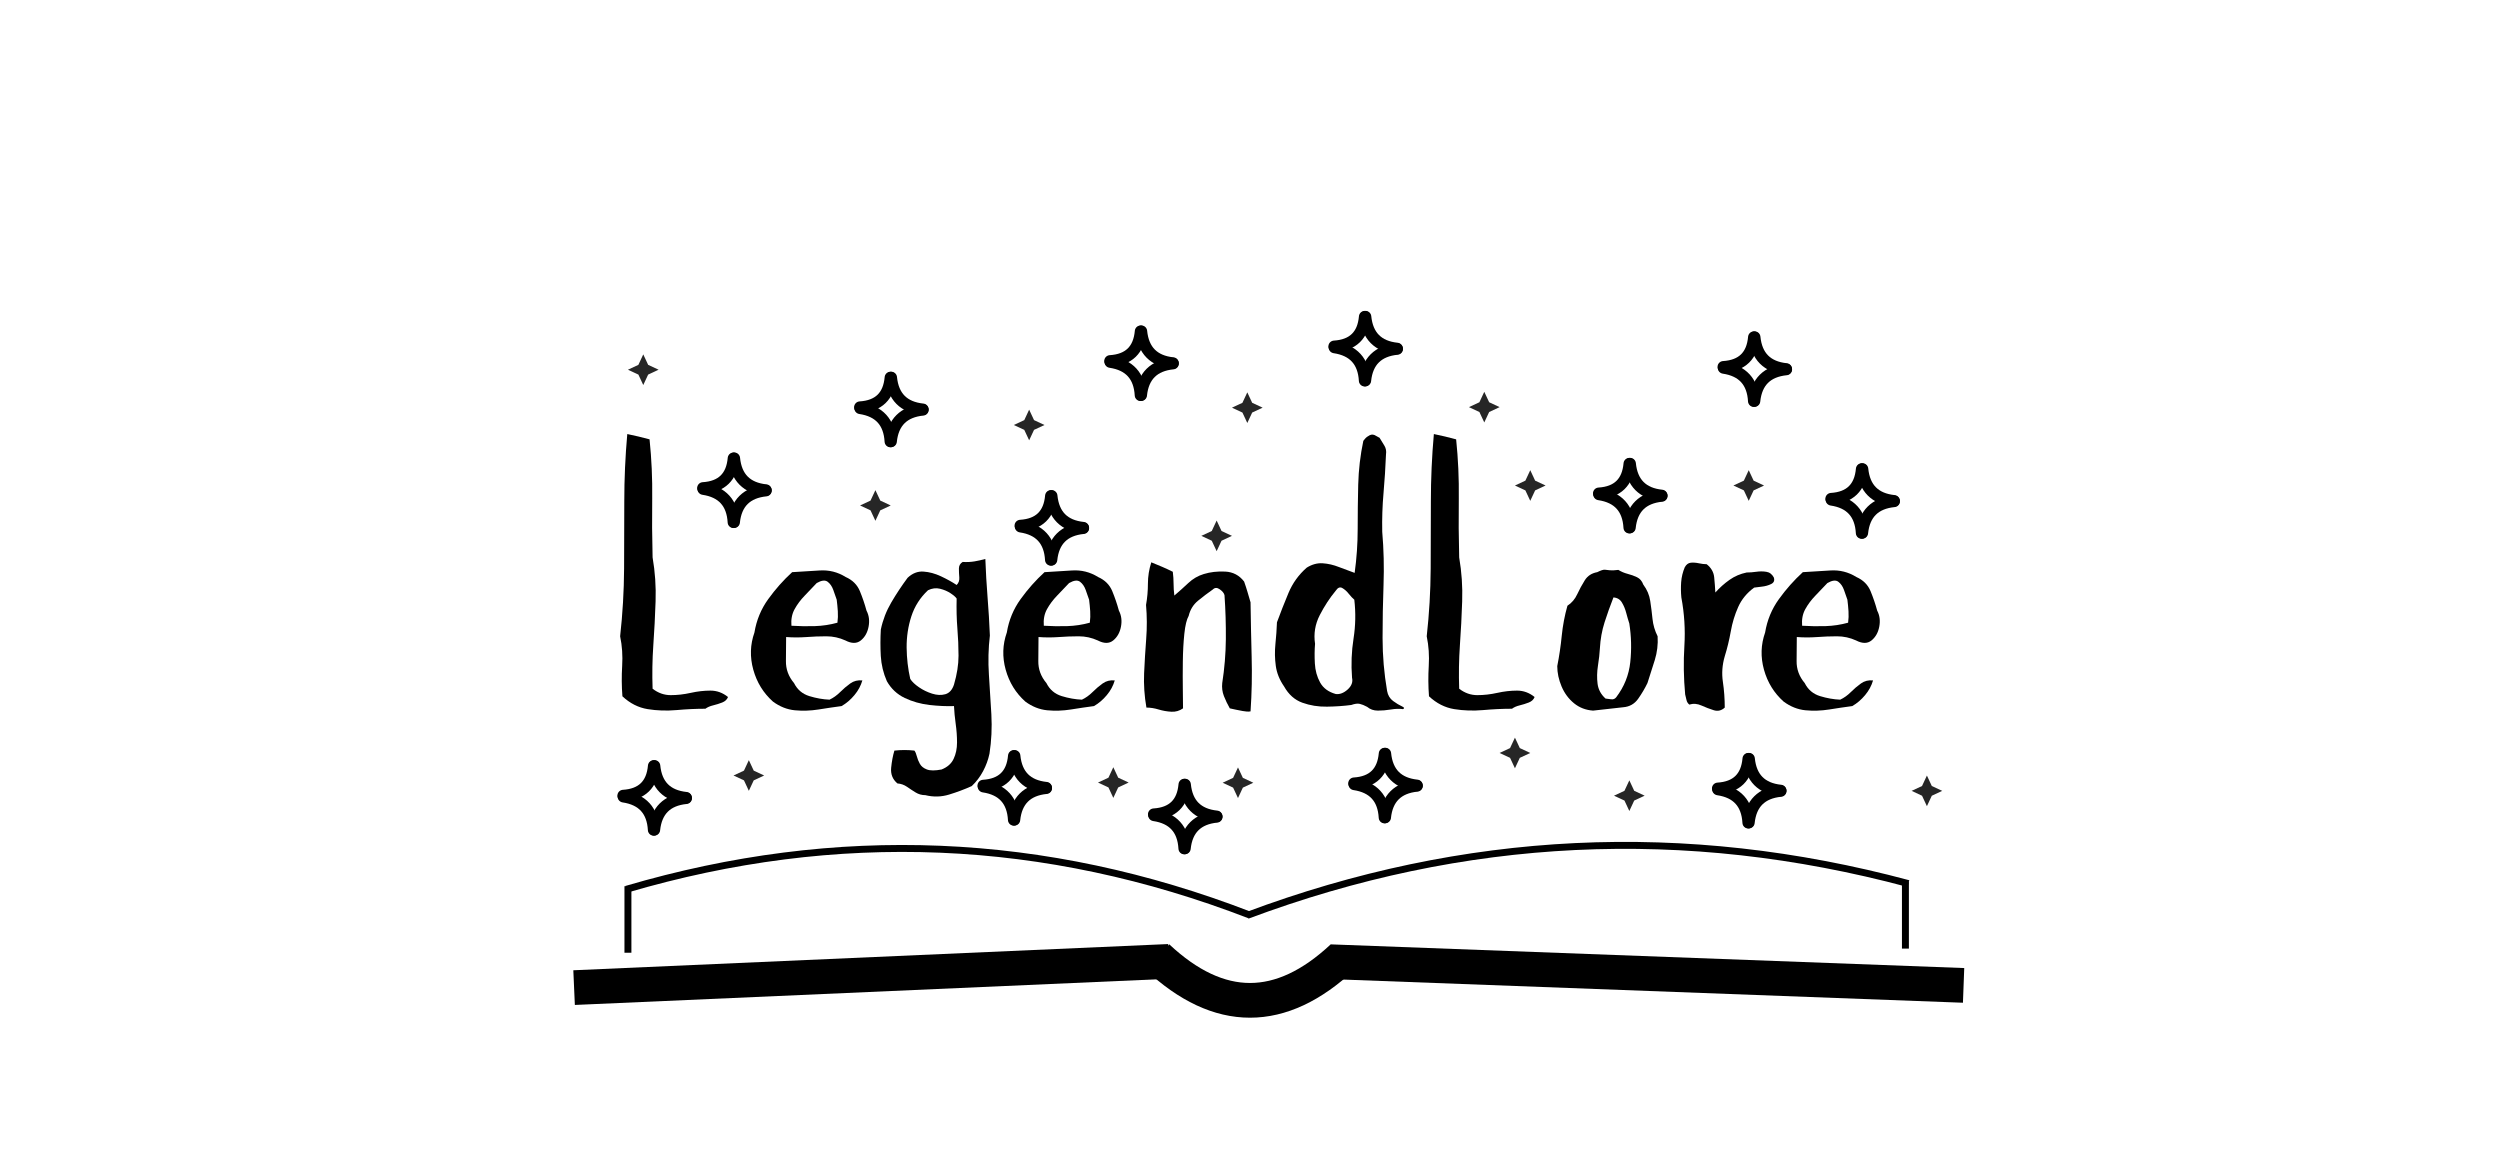 <svg xmlns="http://www.w3.org/2000/svg" xmlns:xlink="http://www.w3.org/1999/xlink" width="1080" zoomAndPan="magnify" viewBox="0 0 810 375" height="500" preserveAspectRatio="xMidYMid meet" version="1.0"><defs><g/><clipPath id="a02ef7212e"><rect x="0" width="417" y="0" height="124"/></clipPath><clipPath id="261f9315da"><path d="M 278.664 158.809 L 288.594 158.809 L 288.594 168.738 L 278.664 168.738 Z M 278.664 158.809 " clip-rule="nonzero"/></clipPath><clipPath id="abeb686629"><path d="M 283.629 158.809 L 285.211 162.191 L 288.594 163.773 L 285.211 165.352 L 283.629 168.738 L 282.051 165.352 L 278.664 163.773 L 282.051 162.191 Z M 283.629 158.809 " clip-rule="nonzero"/></clipPath><clipPath id="a58aa34f0a"><path d="M 0.664 0.809 L 10.594 0.809 L 10.594 10.738 L 0.664 10.738 Z M 0.664 0.809 " clip-rule="nonzero"/></clipPath><clipPath id="e15cb11369"><path d="M 5.629 0.809 L 7.211 4.191 L 10.594 5.773 L 7.211 7.352 L 5.629 10.738 L 4.051 7.352 L 0.664 5.773 L 4.051 4.191 Z M 5.629 0.809 " clip-rule="nonzero"/></clipPath><clipPath id="e7b89b021d"><rect x="0" width="11" y="0" height="11"/></clipPath><clipPath id="3ab6666c74"><path d="M 237.66 246.293 L 247.59 246.293 L 247.59 256.227 L 237.66 256.227 Z M 237.66 246.293 " clip-rule="nonzero"/></clipPath><clipPath id="d1a877165a"><path d="M 242.625 246.293 L 244.207 249.68 L 247.59 251.262 L 244.207 252.84 L 242.625 256.227 L 241.047 252.84 L 237.66 251.262 L 241.047 249.68 Z M 242.625 246.293 " clip-rule="nonzero"/></clipPath><clipPath id="83dc087087"><path d="M 0.66 0.293 L 10.59 0.293 L 10.59 10.227 L 0.66 10.227 Z M 0.66 0.293 " clip-rule="nonzero"/></clipPath><clipPath id="447f68a99c"><path d="M 5.625 0.293 L 7.207 3.68 L 10.59 5.262 L 7.207 6.84 L 5.625 10.227 L 4.047 6.84 L 0.66 5.262 L 4.047 3.68 Z M 5.625 0.293 " clip-rule="nonzero"/></clipPath><clipPath id="535bd81123"><rect x="0" width="11" y="0" height="11"/></clipPath><clipPath id="c296ae1238"><path d="M 399.16 127.121 L 409.094 127.121 L 409.094 137.051 L 399.16 137.051 Z M 399.16 127.121 " clip-rule="nonzero"/></clipPath><clipPath id="854f3deb2c"><path d="M 404.125 127.121 L 405.707 130.508 L 409.094 132.086 L 405.707 133.668 L 404.125 137.051 L 402.547 133.668 L 399.16 132.086 L 402.547 130.508 Z M 404.125 127.121 " clip-rule="nonzero"/></clipPath><clipPath id="515a3ea9bf"><path d="M 0.16 0.121 L 10.094 0.121 L 10.094 10.051 L 0.16 10.051 Z M 0.16 0.121 " clip-rule="nonzero"/></clipPath><clipPath id="3a4a1d4f02"><path d="M 5.125 0.121 L 6.707 3.508 L 10.094 5.086 L 6.707 6.668 L 5.125 10.051 L 3.547 6.668 L 0.16 5.086 L 3.547 3.508 Z M 5.125 0.121 " clip-rule="nonzero"/></clipPath><clipPath id="2db51df44a"><rect x="0" width="11" y="0" height="11"/></clipPath><clipPath id="91e067ff8e"><path d="M 203.453 114.82 L 213.387 114.82 L 213.387 124.754 L 203.453 124.754 Z M 203.453 114.82 " clip-rule="nonzero"/></clipPath><clipPath id="50a0fc7683"><path d="M 208.418 114.82 L 210 118.207 L 213.387 119.789 L 210 121.367 L 208.418 124.754 L 206.84 121.367 L 203.453 119.789 L 206.84 118.207 Z M 208.418 114.82 " clip-rule="nonzero"/></clipPath><clipPath id="2f205a62f4"><path d="M 0.453 0.82 L 10.387 0.82 L 10.387 10.754 L 0.453 10.754 Z M 0.453 0.82 " clip-rule="nonzero"/></clipPath><clipPath id="61b11e8f3f"><path d="M 5.418 0.82 L 7 4.207 L 10.387 5.789 L 7 7.367 L 5.418 10.754 L 3.84 7.367 L 0.453 5.789 L 3.84 4.207 Z M 5.418 0.82 " clip-rule="nonzero"/></clipPath><clipPath id="783cdb825f"><rect x="0" width="11" y="0" height="11"/></clipPath><clipPath id="fa174cc898"><path d="M 355.75 248.582 L 365.684 248.582 L 365.684 258.516 L 355.75 258.516 Z M 355.75 248.582 " clip-rule="nonzero"/></clipPath><clipPath id="a80eef09d4"><path d="M 360.715 248.582 L 362.297 251.969 L 365.684 253.547 L 362.297 255.129 L 360.715 258.516 L 359.137 255.129 L 355.75 253.547 L 359.137 251.969 Z M 360.715 248.582 " clip-rule="nonzero"/></clipPath><clipPath id="42e7995a42"><path d="M 0.75 0.582 L 10.684 0.582 L 10.684 10.516 L 0.75 10.516 Z M 0.75 0.582 " clip-rule="nonzero"/></clipPath><clipPath id="eca089d0b2"><path d="M 5.715 0.582 L 7.297 3.969 L 10.684 5.547 L 7.297 7.129 L 5.715 10.516 L 4.137 7.129 L 0.75 5.547 L 4.137 3.969 Z M 5.715 0.582 " clip-rule="nonzero"/></clipPath><clipPath id="9c928b6739"><rect x="0" width="11" y="0" height="11"/></clipPath><clipPath id="416d1c2662"><path d="M 328.48 132.73 L 338.41 132.73 L 338.41 142.664 L 328.48 142.664 Z M 328.48 132.73 " clip-rule="nonzero"/></clipPath><clipPath id="7b059a8a41"><path d="M 333.445 132.73 L 335.027 136.117 L 338.41 137.699 L 335.027 139.277 L 333.445 142.664 L 331.867 139.277 L 328.48 137.699 L 331.867 136.117 Z M 333.445 132.73 " clip-rule="nonzero"/></clipPath><clipPath id="7f09caa887"><path d="M 0.48 0.73 L 10.41 0.73 L 10.41 10.664 L 0.48 10.664 Z M 0.48 0.73 " clip-rule="nonzero"/></clipPath><clipPath id="46a578be1c"><path d="M 5.445 0.73 L 7.027 4.117 L 10.41 5.699 L 7.027 7.277 L 5.445 10.664 L 3.867 7.277 L 0.48 5.699 L 3.867 4.117 Z M 5.445 0.73 " clip-rule="nonzero"/></clipPath><clipPath id="2cb3aeb3e0"><rect x="0" width="11" y="0" height="11"/></clipPath><clipPath id="b98d9e4c9d"><path d="M 389.23 168.652 L 399.16 168.652 L 399.16 178.586 L 389.23 178.586 Z M 389.23 168.652 " clip-rule="nonzero"/></clipPath><clipPath id="9019a891b1"><path d="M 394.195 168.652 L 395.773 172.039 L 399.16 173.617 L 395.773 175.199 L 394.195 178.586 L 392.613 175.199 L 389.23 173.617 L 392.613 172.039 Z M 394.195 168.652 " clip-rule="nonzero"/></clipPath><clipPath id="ebf3461bfe"><path d="M 0.23 0.652 L 10.16 0.652 L 10.16 10.586 L 0.23 10.586 Z M 0.23 0.652 " clip-rule="nonzero"/></clipPath><clipPath id="0ac9bf830d"><path d="M 5.195 0.652 L 6.773 4.039 L 10.16 5.617 L 6.773 7.199 L 5.195 10.586 L 3.613 7.199 L 0.23 5.617 L 3.613 4.039 Z M 5.195 0.652 " clip-rule="nonzero"/></clipPath><clipPath id="7f26d84b14"><rect x="0" width="11" y="0" height="11"/></clipPath><clipPath id="7662155a48"><path d="M 396.141 248.645 L 406.074 248.645 L 406.074 258.574 L 396.141 258.574 Z M 396.141 248.645 " clip-rule="nonzero"/></clipPath><clipPath id="6ac7648be9"><path d="M 401.109 248.645 L 402.688 252.027 L 406.074 253.609 L 402.688 255.188 L 401.109 258.574 L 399.527 255.188 L 396.141 253.609 L 399.527 252.027 Z M 401.109 248.645 " clip-rule="nonzero"/></clipPath><clipPath id="1f82ac38e3"><path d="M 0.141 0.645 L 10.074 0.645 L 10.074 10.574 L 0.141 10.574 Z M 0.141 0.645 " clip-rule="nonzero"/></clipPath><clipPath id="aa8c906522"><path d="M 5.109 0.645 L 6.688 4.027 L 10.074 5.609 L 6.688 7.188 L 5.109 10.574 L 3.527 7.188 L 0.141 5.609 L 3.527 4.027 Z M 5.109 0.645 " clip-rule="nonzero"/></clipPath><clipPath id="da1214a683"><rect x="0" width="11" y="0" height="11"/></clipPath><clipPath id="c58ff88b6c"><path d="M 561.625 152.34 L 571.559 152.34 L 571.559 162.273 L 561.625 162.273 Z M 561.625 152.34 " clip-rule="nonzero"/></clipPath><clipPath id="414b69ac91"><path d="M 566.59 152.34 L 568.172 155.727 L 571.559 157.305 L 568.172 158.887 L 566.59 162.273 L 565.012 158.887 L 561.625 157.305 L 565.012 155.727 Z M 566.59 152.34 " clip-rule="nonzero"/></clipPath><clipPath id="eb77f4324f"><path d="M 0.625 0.34 L 10.559 0.34 L 10.559 10.273 L 0.625 10.273 Z M 0.625 0.34 " clip-rule="nonzero"/></clipPath><clipPath id="810281a8d5"><path d="M 5.59 0.34 L 7.172 3.727 L 10.559 5.305 L 7.172 6.887 L 5.59 10.273 L 4.012 6.887 L 0.625 5.305 L 4.012 3.727 Z M 5.59 0.34 " clip-rule="nonzero"/></clipPath><clipPath id="0bbd1d8b11"><rect x="0" width="11" y="0" height="11"/></clipPath><clipPath id="afc3c797b8"><path d="M 475.941 126.941 L 485.871 126.941 L 485.871 136.875 L 475.941 136.875 Z M 475.941 126.941 " clip-rule="nonzero"/></clipPath><clipPath id="25839398c4"><path d="M 480.906 126.941 L 482.488 130.328 L 485.871 131.91 L 482.488 133.488 L 480.906 136.875 L 479.328 133.488 L 475.941 131.91 L 479.328 130.328 Z M 480.906 126.941 " clip-rule="nonzero"/></clipPath><clipPath id="86699cf279"><path d="M 0.941 0.941 L 10.871 0.941 L 10.871 10.875 L 0.941 10.875 Z M 0.941 0.941 " clip-rule="nonzero"/></clipPath><clipPath id="225bcb6461"><path d="M 5.906 0.941 L 7.488 4.328 L 10.871 5.91 L 7.488 7.488 L 5.906 10.875 L 4.328 7.488 L 0.941 5.91 L 4.328 4.328 Z M 5.906 0.941 " clip-rule="nonzero"/></clipPath><clipPath id="6fb3a1946b"><rect x="0" width="11" y="0" height="11"/></clipPath><clipPath id="ef0dc9466c"><path d="M 619.355 251.273 L 629.289 251.273 L 629.289 261.207 L 619.355 261.207 Z M 619.355 251.273 " clip-rule="nonzero"/></clipPath><clipPath id="e3f54ed046"><path d="M 624.32 251.273 L 625.902 254.66 L 629.289 256.242 L 625.902 257.82 L 624.32 261.207 L 622.742 257.82 L 619.355 256.242 L 622.742 254.66 Z M 624.32 251.273 " clip-rule="nonzero"/></clipPath><clipPath id="a5bca6dca1"><path d="M 0.355 0.273 L 10.289 0.273 L 10.289 10.207 L 0.355 10.207 Z M 0.355 0.273 " clip-rule="nonzero"/></clipPath><clipPath id="2a5a04f3e6"><path d="M 5.32 0.273 L 6.902 3.66 L 10.289 5.242 L 6.902 6.82 L 5.32 10.207 L 3.742 6.82 L 0.355 5.242 L 3.742 3.66 Z M 5.32 0.273 " clip-rule="nonzero"/></clipPath><clipPath id="69a8c14a59"><rect x="0" width="11" y="0" height="11"/></clipPath><clipPath id="c348c8cded"><path d="M 522.938 252.832 L 532.871 252.832 L 532.871 262.766 L 522.938 262.766 Z M 522.938 252.832 " clip-rule="nonzero"/></clipPath><clipPath id="8a477ce183"><path d="M 527.906 252.832 L 529.484 256.219 L 532.871 257.801 L 529.484 259.379 L 527.906 262.766 L 526.324 259.379 L 522.938 257.801 L 526.324 256.219 Z M 527.906 252.832 " clip-rule="nonzero"/></clipPath><clipPath id="5b8664a3fd"><path d="M 0.938 0.832 L 10.871 0.832 L 10.871 10.766 L 0.938 10.766 Z M 0.938 0.832 " clip-rule="nonzero"/></clipPath><clipPath id="8be1ef5c89"><path d="M 5.906 0.832 L 7.484 4.219 L 10.871 5.801 L 7.484 7.379 L 5.906 10.766 L 4.324 7.379 L 0.938 5.801 L 4.324 4.219 Z M 5.906 0.832 " clip-rule="nonzero"/></clipPath><clipPath id="4bfa0e02cf"><rect x="0" width="11" y="0" height="11"/></clipPath><clipPath id="e216988f9d"><path d="M 485.871 238.996 L 495.805 238.996 L 495.805 248.926 L 485.871 248.926 Z M 485.871 238.996 " clip-rule="nonzero"/></clipPath><clipPath id="7fbfa47c82"><path d="M 490.84 238.996 L 492.418 242.379 L 495.805 243.961 L 492.418 245.539 L 490.84 248.926 L 489.258 245.539 L 485.871 243.961 L 489.258 242.379 Z M 490.84 238.996 " clip-rule="nonzero"/></clipPath><clipPath id="fec311c161"><path d="M 0.871 0.996 L 10.805 0.996 L 10.805 10.926 L 0.871 10.926 Z M 0.871 0.996 " clip-rule="nonzero"/></clipPath><clipPath id="d6ac527fd6"><path d="M 5.84 0.996 L 7.418 4.379 L 10.805 5.961 L 7.418 7.539 L 5.84 10.926 L 4.258 7.539 L 0.871 5.961 L 4.258 4.379 Z M 5.84 0.996 " clip-rule="nonzero"/></clipPath><clipPath id="4c0864c9f1"><rect x="0" width="11" y="0" height="11"/></clipPath><clipPath id="bb89103276"><path d="M 490.84 152.34 L 500.77 152.34 L 500.77 162.273 L 490.84 162.273 Z M 490.84 152.34 " clip-rule="nonzero"/></clipPath><clipPath id="1f84aa29bf"><path d="M 495.805 152.34 L 497.383 155.727 L 500.77 157.305 L 497.383 158.887 L 495.805 162.273 L 494.223 158.887 L 490.84 157.305 L 494.223 155.727 Z M 495.805 152.34 " clip-rule="nonzero"/></clipPath><clipPath id="72b6dde0a2"><path d="M 0.84 0.34 L 10.77 0.34 L 10.77 10.273 L 0.84 10.273 Z M 0.84 0.34 " clip-rule="nonzero"/></clipPath><clipPath id="53d800b90f"><path d="M 5.805 0.34 L 7.383 3.727 L 10.77 5.305 L 7.383 6.887 L 5.805 10.273 L 4.223 6.887 L 0.84 5.305 L 4.223 3.727 Z M 5.805 0.34 " clip-rule="nonzero"/></clipPath><clipPath id="27541780f7"><rect x="0" width="11" y="0" height="11"/></clipPath></defs><g transform="matrix(1, 0, 0, 1, 197, 138)"><g clip-path="url(#a02ef7212e)"><g fill="#000000" fill-opacity="1"><g transform="translate(0.254, 92.24)"><g><path d="M 38.625 -4.406 C 38.301 -3.582 37.672 -2.988 36.734 -2.625 C 35.797 -2.258 34.816 -1.953 33.797 -1.703 C 32.785 -1.461 31.953 -1.098 31.297 -0.609 C 28.273 -0.609 25.156 -0.461 21.938 -0.172 C 18.719 0.109 15.598 0.004 12.578 -0.484 C 9.566 -0.973 6.844 -2.359 4.406 -4.641 C 4.156 -7.898 4.129 -11.18 4.328 -14.484 C 4.535 -17.785 4.316 -20.984 3.672 -24.078 C 4.484 -31.41 4.91 -38.703 4.953 -45.953 C 4.992 -53.211 5.016 -60.488 5.016 -67.781 C 5.016 -75.082 5.336 -82.359 5.984 -89.609 C 7.211 -89.367 8.414 -89.102 9.594 -88.812 C 10.781 -88.531 11.984 -88.223 13.203 -87.891 C 13.859 -81.535 14.145 -75.16 14.062 -68.766 C 13.977 -62.367 14.02 -55.992 14.188 -49.641 C 15 -44.91 15.32 -40.16 15.156 -35.391 C 15 -30.617 14.754 -25.891 14.422 -21.203 C 14.098 -16.523 14.02 -11.82 14.188 -7.094 C 15.977 -5.707 17.93 -5.016 20.047 -5.016 C 22.172 -5.016 24.332 -5.258 26.531 -5.75 C 28.727 -6.238 30.863 -6.484 32.938 -6.484 C 35.02 -6.484 36.914 -5.789 38.625 -4.406 Z M 38.625 -4.406 "/></g></g></g><g fill="#000000" fill-opacity="1"><g transform="translate(42.547, 92.24)"><g><path d="M 41.203 -32.391 C 42.016 -30.848 42.238 -29.117 41.875 -27.203 C 41.508 -25.285 40.672 -23.797 39.359 -22.734 C 38.055 -21.68 36.391 -21.68 34.359 -22.734 C 32.398 -23.629 30.336 -24.078 28.172 -24.078 C 26.016 -24.078 23.836 -23.992 21.641 -23.828 C 19.441 -23.672 17.281 -23.676 15.156 -23.844 C 15.156 -21.312 15.133 -18.723 15.094 -16.078 C 15.051 -13.43 15.926 -11.047 17.719 -8.922 C 18.781 -6.805 20.43 -5.398 22.672 -4.703 C 24.922 -4.016 27.102 -3.629 29.219 -3.547 C 30.438 -4.117 31.578 -4.93 32.641 -5.984 C 33.703 -7.047 34.801 -7.984 35.938 -8.797 C 37.082 -9.617 38.391 -9.945 39.859 -9.781 C 39.367 -8.07 38.508 -6.484 37.281 -5.016 C 36.062 -3.547 34.676 -2.363 33.125 -1.469 C 30.688 -1.145 28.18 -0.773 25.609 -0.359 C 23.047 0.047 20.5 0.129 17.969 -0.109 C 15.445 -0.359 13.082 -1.301 10.875 -2.938 C 7.781 -5.707 5.66 -9.148 4.516 -13.266 C 3.379 -17.379 3.504 -21.395 4.891 -25.312 C 5.547 -29.301 7.035 -32.906 9.359 -36.125 C 11.68 -39.344 14.266 -42.254 17.109 -44.859 C 19.961 -45.023 22.914 -45.207 25.969 -45.406 C 29.031 -45.613 31.863 -44.906 34.469 -43.281 C 36.676 -42.301 38.207 -40.77 39.062 -38.688 C 39.914 -36.613 40.629 -34.516 41.203 -32.391 Z M 31.547 -35.938 C 31.211 -36.914 30.844 -37.973 30.438 -39.109 C 30.031 -40.254 29.422 -41.133 28.609 -41.75 C 27.797 -42.363 26.613 -42.223 25.062 -41.328 C 23.844 -40.016 22.555 -38.664 21.203 -37.281 C 19.859 -35.895 18.758 -34.426 17.906 -32.875 C 17.051 -31.332 16.707 -29.539 16.875 -27.5 C 19.395 -27.344 21.914 -27.301 24.438 -27.375 C 26.969 -27.457 29.414 -27.828 31.781 -28.484 C 31.945 -29.703 31.988 -30.941 31.906 -32.203 C 31.82 -33.473 31.703 -34.719 31.547 -35.938 Z M 31.547 -35.938 "/></g></g></g><g fill="#000000" fill-opacity="1"><g transform="translate(84.594, 92.24)"><g><path d="M 39.125 -24.328 C 38.633 -20.172 38.531 -15.953 38.812 -11.672 C 39.102 -7.391 39.367 -3.094 39.609 1.219 C 39.848 5.539 39.645 9.781 39 13.938 C 38.594 15.895 37.898 17.789 36.922 19.625 C 35.941 21.457 34.719 23.066 33.25 24.453 C 30.883 25.516 28.438 26.43 25.906 27.203 C 23.383 27.973 20.82 28.035 18.219 27.391 C 17.07 27.391 16.031 27.102 15.094 26.531 C 14.156 25.957 13.219 25.344 12.281 24.688 C 11.344 24.039 10.305 23.676 9.172 23.594 C 7.617 22.289 6.941 20.598 7.141 18.516 C 7.348 16.441 7.695 14.586 8.188 12.953 C 10.383 12.711 12.547 12.711 14.672 12.953 C 14.992 13.359 15.254 13.969 15.453 14.781 C 15.66 15.602 15.988 16.422 16.438 17.234 C 16.883 18.047 17.641 18.656 18.703 19.062 C 19.766 19.477 21.352 19.484 23.469 19.078 C 25.344 18.336 26.645 17.191 27.375 15.641 C 28.113 14.098 28.484 12.328 28.484 10.328 C 28.484 8.328 28.336 6.305 28.047 4.266 C 27.766 2.234 27.582 0.32 27.5 -1.469 C 25.062 -1.383 22.414 -1.504 19.562 -1.828 C 16.707 -2.16 14.035 -2.914 11.547 -4.094 C 9.066 -5.281 7.133 -7.094 5.75 -9.531 C 4.602 -12.145 3.945 -14.875 3.781 -17.719 C 3.625 -20.57 3.629 -23.426 3.797 -26.281 C 4.441 -29.375 5.578 -32.305 7.203 -35.078 C 8.836 -37.859 10.594 -40.508 12.469 -43.031 C 14.02 -44.5 15.734 -45.172 17.609 -45.047 C 19.484 -44.922 21.375 -44.41 23.281 -43.516 C 25.195 -42.617 26.891 -41.68 28.359 -40.703 C 29.016 -41.359 29.301 -42.176 29.219 -43.156 C 29.133 -44.133 29.094 -45.094 29.094 -46.031 C 29.094 -46.969 29.5 -47.68 30.312 -48.172 C 31.625 -48.086 32.891 -48.145 34.109 -48.344 C 35.328 -48.551 36.508 -48.816 37.656 -49.141 C 37.812 -44.984 38.051 -40.848 38.375 -36.734 C 38.707 -32.617 38.957 -28.484 39.125 -24.328 Z M 28.359 -36.312 C 28.035 -36.801 27.383 -37.367 26.406 -38.016 C 25.426 -38.672 24.285 -39.16 22.984 -39.484 C 21.68 -39.805 20.379 -39.645 19.078 -39 C 16.547 -36.633 14.75 -33.82 13.688 -30.562 C 12.633 -27.301 12.125 -23.914 12.156 -20.406 C 12.195 -16.906 12.586 -13.523 13.328 -10.266 C 13.898 -9.367 14.836 -8.473 16.141 -7.578 C 17.441 -6.68 18.863 -5.988 20.406 -5.5 C 21.957 -5.008 23.383 -4.945 24.688 -5.312 C 26 -5.688 26.938 -6.727 27.5 -8.438 C 28.477 -11.781 28.969 -14.895 28.969 -17.781 C 28.969 -20.676 28.844 -23.629 28.594 -26.641 C 28.352 -29.66 28.273 -32.883 28.359 -36.312 Z M 28.359 -36.312 "/></g></g></g><g fill="#000000" fill-opacity="1"><g transform="translate(124.32, 92.24)"><g><path d="M 41.203 -32.391 C 42.016 -30.848 42.238 -29.117 41.875 -27.203 C 41.508 -25.285 40.672 -23.797 39.359 -22.734 C 38.055 -21.68 36.391 -21.68 34.359 -22.734 C 32.398 -23.629 30.336 -24.078 28.172 -24.078 C 26.016 -24.078 23.836 -23.992 21.641 -23.828 C 19.441 -23.672 17.281 -23.676 15.156 -23.844 C 15.156 -21.312 15.133 -18.723 15.094 -16.078 C 15.051 -13.43 15.926 -11.047 17.719 -8.922 C 18.781 -6.805 20.43 -5.398 22.672 -4.703 C 24.922 -4.016 27.102 -3.629 29.219 -3.547 C 30.438 -4.117 31.578 -4.93 32.641 -5.984 C 33.703 -7.047 34.801 -7.984 35.938 -8.797 C 37.082 -9.617 38.391 -9.945 39.859 -9.781 C 39.367 -8.07 38.508 -6.484 37.281 -5.016 C 36.062 -3.547 34.676 -2.363 33.125 -1.469 C 30.688 -1.145 28.18 -0.773 25.609 -0.359 C 23.047 0.047 20.5 0.129 17.969 -0.109 C 15.445 -0.359 13.082 -1.301 10.875 -2.938 C 7.781 -5.707 5.66 -9.148 4.516 -13.266 C 3.379 -17.379 3.504 -21.395 4.891 -25.312 C 5.547 -29.301 7.035 -32.906 9.359 -36.125 C 11.68 -39.344 14.266 -42.254 17.109 -44.859 C 19.961 -45.023 22.914 -45.207 25.969 -45.406 C 29.031 -45.613 31.863 -44.906 34.469 -43.281 C 36.676 -42.301 38.207 -40.77 39.062 -38.688 C 39.914 -36.613 40.629 -34.516 41.203 -32.391 Z M 31.547 -35.938 C 31.211 -36.914 30.844 -37.973 30.438 -39.109 C 30.031 -40.254 29.422 -41.133 28.609 -41.75 C 27.797 -42.363 26.613 -42.223 25.062 -41.328 C 23.844 -40.016 22.555 -38.664 21.203 -37.281 C 19.859 -35.895 18.758 -34.426 17.906 -32.875 C 17.051 -31.332 16.707 -29.539 16.875 -27.5 C 19.395 -27.344 21.914 -27.301 24.438 -27.375 C 26.969 -27.457 29.414 -27.828 31.781 -28.484 C 31.945 -29.703 31.988 -30.941 31.906 -32.203 C 31.82 -33.473 31.703 -34.719 31.547 -35.938 Z M 31.547 -35.938 "/></g></g></g><g fill="#000000" fill-opacity="1"><g transform="translate(170.035, 92.24)"><g><path d="M 31.422 -0.734 C 30.68 -2.035 30.047 -3.359 29.516 -4.703 C 28.992 -6.047 28.812 -7.453 28.969 -8.922 C 29.707 -13.648 30.098 -18.395 30.141 -23.156 C 30.18 -27.926 30.035 -32.676 29.703 -37.406 C 29.547 -38.062 29.035 -38.691 28.172 -39.297 C 27.316 -39.91 26.566 -39.895 25.922 -39.25 C 24.285 -38.102 22.691 -36.895 21.141 -35.625 C 19.598 -34.363 18.582 -32.719 18.094 -30.688 C 17.438 -29.539 16.969 -27.602 16.688 -24.875 C 16.406 -22.145 16.242 -19.148 16.203 -15.891 C 16.16 -12.629 16.16 -9.594 16.203 -6.781 C 16.242 -3.969 16.266 -1.953 16.266 -0.734 C 15.117 0.078 13.852 0.441 12.469 0.359 C 11.082 0.285 9.719 0.047 8.375 -0.359 C 7.031 -0.773 5.707 -0.984 4.406 -0.984 C 3.75 -4.723 3.5 -8.426 3.656 -12.094 C 3.82 -15.77 4.047 -19.461 4.328 -23.172 C 4.617 -26.879 4.602 -30.566 4.281 -34.234 C 4.688 -36.516 4.891 -38.816 4.891 -41.141 C 4.891 -43.461 5.254 -45.766 5.984 -48.047 C 7.211 -47.555 8.395 -47.066 9.531 -46.578 C 10.676 -46.086 11.816 -45.555 12.953 -44.984 C 13.117 -43.68 13.203 -42.398 13.203 -41.141 C 13.203 -39.879 13.285 -38.594 13.453 -37.281 C 14.992 -38.594 16.5 -39.941 17.969 -41.328 C 19.438 -42.711 21.109 -43.688 22.984 -44.25 C 25.098 -44.906 27.414 -45.172 29.938 -45.047 C 32.469 -44.922 34.508 -43.844 36.062 -41.812 C 36.469 -40.664 36.832 -39.539 37.156 -38.438 C 37.488 -37.344 37.816 -36.223 38.141 -35.078 C 38.223 -29.211 38.344 -23.328 38.5 -17.422 C 38.664 -11.516 38.547 -5.625 38.141 0.25 C 37.734 0.32 37.305 0.336 36.859 0.297 C 36.41 0.266 35.984 0.207 35.578 0.125 C 34.836 -0.039 34.117 -0.18 33.422 -0.297 C 32.734 -0.422 32.066 -0.566 31.422 -0.734 Z M 31.422 -0.734 "/></g></g></g><g fill="#000000" fill-opacity="1"><g transform="translate(212.328, 92.24)"><g><path d="M 40.094 -6.359 C 40.344 -4.973 40.992 -3.891 42.047 -3.109 C 43.109 -2.336 44.047 -1.77 44.859 -1.406 C 45.68 -1.039 45.805 -0.734 45.234 -0.484 C 44.086 -0.648 42.781 -0.609 41.312 -0.359 C 39.852 -0.117 38.445 0 37.094 0 C 35.75 0 34.594 -0.406 33.625 -1.219 C 32.727 -1.707 31.93 -2.031 31.234 -2.188 C 30.547 -2.352 29.629 -2.234 28.484 -1.828 C 26.035 -1.504 23.406 -1.32 20.594 -1.281 C 17.781 -1.238 15.129 -1.664 12.641 -2.562 C 10.16 -3.457 8.188 -5.211 6.719 -7.828 C 5.25 -9.941 4.352 -12.16 4.031 -14.484 C 3.707 -16.805 3.664 -19.172 3.906 -21.578 C 4.156 -23.984 4.32 -26.328 4.406 -28.609 C 5.539 -31.703 6.781 -34.859 8.125 -38.078 C 9.469 -41.297 11.445 -44.047 14.062 -46.328 C 15.77 -47.391 17.5 -47.859 19.25 -47.734 C 21 -47.617 22.75 -47.211 24.5 -46.516 C 26.258 -45.828 27.953 -45.195 29.578 -44.625 C 30.234 -49.352 30.562 -54.098 30.562 -58.859 C 30.562 -63.629 30.617 -68.414 30.734 -73.219 C 30.859 -78.031 31.41 -82.758 32.391 -87.406 C 32.391 -87.406 32.57 -87.629 32.938 -88.078 C 33.312 -88.523 33.82 -88.91 34.469 -89.234 C 35.125 -89.566 35.816 -89.488 36.547 -89 C 36.797 -88.832 37.02 -88.707 37.219 -88.625 C 37.426 -88.551 37.57 -88.473 37.656 -88.391 C 38.227 -87.492 38.754 -86.633 39.234 -85.812 C 39.723 -85 39.891 -84.062 39.734 -83 C 39.566 -78.844 39.301 -74.688 38.938 -70.531 C 38.57 -66.375 38.43 -62.18 38.516 -57.953 C 39.004 -52.242 39.145 -46.516 38.938 -40.766 C 38.727 -35.023 38.625 -29.281 38.625 -23.531 C 38.625 -17.789 39.113 -12.066 40.094 -6.359 Z M 28.734 -10.641 C 28.398 -14.953 28.562 -19.188 29.219 -23.344 C 29.875 -27.5 29.957 -31.695 29.469 -35.938 C 28.977 -36.344 28.383 -36.973 27.688 -37.828 C 27 -38.691 26.285 -39.328 25.547 -39.734 C 24.816 -40.141 24.125 -39.852 23.469 -38.875 C 21.508 -36.508 19.773 -33.859 18.266 -30.922 C 16.766 -27.992 16.258 -24.898 16.75 -21.641 C 16.582 -19.68 16.562 -17.562 16.688 -15.281 C 16.812 -13 17.379 -10.941 18.391 -9.109 C 19.41 -7.273 21.102 -6.031 23.469 -5.375 C 24.77 -5.219 26.051 -5.707 27.312 -6.844 C 28.582 -7.988 29.055 -9.254 28.734 -10.641 Z M 28.734 -10.641 "/></g></g></g><g fill="#000000" fill-opacity="1"><g transform="translate(261.588, 92.24)"><g><path d="M 38.625 -4.406 C 38.301 -3.582 37.672 -2.988 36.734 -2.625 C 35.797 -2.258 34.816 -1.953 33.797 -1.703 C 32.785 -1.461 31.953 -1.098 31.297 -0.609 C 28.273 -0.609 25.156 -0.461 21.938 -0.172 C 18.719 0.109 15.598 0.004 12.578 -0.484 C 9.566 -0.973 6.844 -2.359 4.406 -4.641 C 4.156 -7.898 4.129 -11.18 4.328 -14.484 C 4.535 -17.785 4.316 -20.984 3.672 -24.078 C 4.484 -31.41 4.91 -38.703 4.953 -45.953 C 4.992 -53.211 5.016 -60.488 5.016 -67.781 C 5.016 -75.082 5.336 -82.359 5.984 -89.609 C 7.211 -89.367 8.414 -89.102 9.594 -88.812 C 10.781 -88.531 11.984 -88.223 13.203 -87.891 C 13.859 -81.535 14.145 -75.16 14.062 -68.766 C 13.977 -62.367 14.02 -55.992 14.188 -49.641 C 15 -44.91 15.32 -40.16 15.156 -35.391 C 15 -30.617 14.754 -25.891 14.422 -21.203 C 14.098 -16.523 14.02 -11.82 14.188 -7.094 C 15.977 -5.707 17.93 -5.016 20.047 -5.016 C 22.172 -5.016 24.332 -5.258 26.531 -5.75 C 28.727 -6.238 30.863 -6.484 32.938 -6.484 C 35.02 -6.484 36.914 -5.789 38.625 -4.406 Z M 38.625 -4.406 "/></g></g></g><g fill="#000000" fill-opacity="1"><g transform="translate(303.881, 92.24)"><g><path d="M 36.188 -24.078 C 36.352 -21.473 36.047 -18.906 35.266 -16.375 C 34.492 -13.852 33.703 -11.367 32.891 -8.922 C 32.066 -7.211 31.066 -5.52 29.891 -3.844 C 28.711 -2.176 27.102 -1.258 25.062 -1.094 L 15.281 0 C 12.914 -0.164 10.859 -0.957 9.109 -2.375 C 7.359 -3.801 6.016 -5.613 5.078 -7.812 C 4.141 -10.02 3.672 -12.223 3.672 -14.422 C 4.316 -17.68 4.801 -20.961 5.125 -24.266 C 5.457 -27.566 6.07 -30.805 6.969 -33.984 C 8.352 -34.879 9.41 -36.117 10.141 -37.703 C 10.879 -39.297 11.695 -40.805 12.594 -42.234 C 13.488 -43.66 14.832 -44.535 16.625 -44.859 C 17.77 -45.43 18.582 -45.695 19.062 -45.656 C 19.551 -45.613 20.102 -45.551 20.719 -45.469 C 21.332 -45.395 22.25 -45.438 23.469 -45.594 C 24.363 -45.031 25.363 -44.602 26.469 -44.312 C 27.57 -44.031 28.586 -43.664 29.516 -43.219 C 30.453 -42.77 31.129 -41.973 31.547 -40.828 C 32.766 -39.203 33.516 -37.43 33.797 -35.516 C 34.086 -33.598 34.332 -31.66 34.531 -29.703 C 34.738 -27.742 35.289 -25.867 36.188 -24.078 Z M 27.016 -28.234 C 26.691 -29.211 26.363 -30.332 26.031 -31.594 C 25.707 -32.863 25.238 -34.004 24.625 -35.016 C 24.02 -36.035 23.102 -36.586 21.875 -36.672 C 20.82 -33.984 19.863 -31.297 19 -28.609 C 18.145 -25.922 17.641 -23.109 17.484 -20.172 C 17.398 -18.535 17.191 -16.676 16.859 -14.594 C 16.535 -12.52 16.492 -10.547 16.734 -8.672 C 16.984 -6.805 17.844 -5.219 19.312 -3.906 C 19.883 -3.832 20.492 -3.754 21.141 -3.672 C 21.797 -3.586 22.328 -3.789 22.734 -4.281 C 25.348 -7.695 26.879 -11.504 27.328 -15.703 C 27.773 -19.898 27.672 -24.078 27.016 -28.234 Z M 27.016 -28.234 "/></g></g></g><g fill="#000000" fill-opacity="1"><g transform="translate(343.851, 92.24)"><g><path d="M 33.859 -43.156 C 34.191 -42.176 33.906 -41.461 33 -41.016 C 32.102 -40.566 31.066 -40.281 29.891 -40.156 C 28.711 -40.031 27.914 -39.93 27.5 -39.859 C 25.145 -38.141 23.414 -36.035 22.312 -33.547 C 21.207 -31.066 20.41 -28.441 19.922 -25.672 C 19.43 -22.898 18.781 -20.211 17.969 -17.609 C 17.156 -14.836 16.953 -12.082 17.359 -9.344 C 17.766 -6.613 17.969 -3.828 17.969 -0.984 C 16.906 -0.004 15.723 0.281 14.422 -0.125 C 13.117 -0.531 11.797 -1.035 10.453 -1.641 C 9.109 -2.254 7.785 -2.359 6.484 -1.953 C 5.992 -2.359 5.688 -2.867 5.562 -3.484 C 5.438 -4.098 5.297 -4.688 5.141 -5.25 C 4.648 -10.551 4.566 -15.805 4.891 -21.016 C 5.211 -26.234 4.883 -31.453 3.906 -36.672 C 3.75 -38.305 3.727 -39.957 3.844 -41.625 C 3.969 -43.289 4.359 -44.898 5.016 -46.453 C 5.504 -47.348 6.156 -47.836 6.969 -47.922 C 7.781 -48.004 8.656 -47.941 9.594 -47.734 C 10.531 -47.535 11.367 -47.438 12.109 -47.438 C 13.566 -46.289 14.379 -44.879 14.547 -43.203 C 14.711 -41.535 14.836 -39.891 14.922 -38.266 C 16.305 -39.816 17.832 -41.18 19.5 -42.359 C 21.164 -43.535 23.02 -44.332 25.062 -44.75 C 26.039 -44.75 27.078 -44.828 28.172 -44.984 C 29.273 -45.148 30.352 -45.148 31.406 -44.984 C 32.469 -44.828 33.285 -44.219 33.859 -43.156 Z M 33.859 -43.156 "/></g></g></g><g fill="#000000" fill-opacity="1"><g transform="translate(370.008, 92.24)"><g><path d="M 41.203 -32.391 C 42.016 -30.848 42.238 -29.117 41.875 -27.203 C 41.508 -25.285 40.672 -23.797 39.359 -22.734 C 38.055 -21.68 36.391 -21.68 34.359 -22.734 C 32.398 -23.629 30.336 -24.078 28.172 -24.078 C 26.016 -24.078 23.836 -23.992 21.641 -23.828 C 19.441 -23.672 17.281 -23.676 15.156 -23.844 C 15.156 -21.312 15.133 -18.723 15.094 -16.078 C 15.051 -13.43 15.926 -11.047 17.719 -8.922 C 18.781 -6.805 20.43 -5.398 22.672 -4.703 C 24.922 -4.016 27.102 -3.629 29.219 -3.547 C 30.438 -4.117 31.578 -4.93 32.641 -5.984 C 33.703 -7.047 34.801 -7.984 35.938 -8.797 C 37.082 -9.617 38.391 -9.945 39.859 -9.781 C 39.367 -8.07 38.508 -6.484 37.281 -5.016 C 36.062 -3.547 34.676 -2.363 33.125 -1.469 C 30.688 -1.145 28.18 -0.773 25.609 -0.359 C 23.047 0.047 20.5 0.129 17.969 -0.109 C 15.445 -0.359 13.082 -1.301 10.875 -2.938 C 7.781 -5.707 5.66 -9.148 4.516 -13.266 C 3.379 -17.379 3.504 -21.395 4.891 -25.312 C 5.547 -29.301 7.035 -32.906 9.359 -36.125 C 11.68 -39.344 14.266 -42.254 17.109 -44.859 C 19.961 -45.023 22.914 -45.207 25.969 -45.406 C 29.031 -45.613 31.863 -44.906 34.469 -43.281 C 36.676 -42.301 38.207 -40.77 39.062 -38.688 C 39.914 -36.613 40.629 -34.516 41.203 -32.391 Z M 31.547 -35.938 C 31.211 -36.914 30.844 -37.973 30.438 -39.109 C 30.031 -40.254 29.422 -41.133 28.609 -41.75 C 27.797 -42.363 26.613 -42.223 25.062 -41.328 C 23.844 -40.016 22.555 -38.664 21.203 -37.281 C 19.859 -35.895 18.758 -34.426 17.906 -32.875 C 17.051 -31.332 16.707 -29.539 16.875 -27.5 C 19.395 -27.344 21.914 -27.301 24.438 -27.375 C 26.969 -27.457 29.414 -27.828 31.781 -28.484 C 31.945 -29.703 31.988 -30.941 31.906 -32.203 C 31.82 -33.473 31.703 -34.719 31.547 -35.938 Z M 31.547 -35.938 "/></g></g></g></g></g><path stroke-linecap="butt" transform="matrix(0.75, 0, 0, 0.75, 371.167, 305.975)" fill="none" stroke-linejoin="miter" d="M 5.126 5.476 C 31.782 30.414 58.438 30.414 85.095 5.476 " stroke="#000000" stroke-width="15" stroke-opacity="1" stroke-miterlimit="4"/><path stroke-linecap="butt" transform="matrix(0.749, -0.033, 0.033, 0.749, 185.756, 314.37)" fill="none" stroke-linejoin="miter" d="M 0 7.498 L 257.332 7.498 " stroke="#000000" stroke-width="15" stroke-opacity="1" stroke-miterlimit="4"/><path stroke-linecap="butt" transform="matrix(0.749, 0.028, -0.028, 0.749, 431.205, 305.978)" fill="none" stroke-linejoin="miter" d="M -0.002 7.498 L 273.976 7.501 " stroke="#000000" stroke-width="15" stroke-opacity="1" stroke-miterlimit="4"/><path stroke-linecap="butt" transform="matrix(0, -0.75, 0.75, 0, 202.325, 308.688)" fill="none" stroke-linejoin="miter" d="M 0 1.499 L 28.745 1.499 " stroke="#000000" stroke-width="3" stroke-opacity="1" stroke-miterlimit="4"/><path stroke-linecap="butt" transform="matrix(0.749, 0.031, -0.031, 0.749, 203.36, 269.836)" fill="none" stroke-linejoin="miter" d="M 0.484 24.392 C 90.359 -6.132 180.234 -6.129 270.11 24.39 " stroke="#000000" stroke-width="3" stroke-opacity="1" stroke-miterlimit="4"/><path stroke-linecap="butt" transform="matrix(0.749, -0.036, 0.036, 0.749, 402.908, 278.326)" fill="none" stroke-linejoin="miter" d="M 0.455 24.391 C 95.776 -6.132 191.099 -6.13 286.419 24.392 " stroke="#000000" stroke-width="3" stroke-opacity="1" stroke-miterlimit="4"/><path stroke-linecap="butt" transform="matrix(0, -0.75, 0.75, 0, 616.23, 307.357)" fill="none" stroke-linejoin="miter" d="M 0.002 1.5 L 28.741 1.5 " stroke="#000000" stroke-width="3" stroke-opacity="1" stroke-miterlimit="4"/><path stroke-linecap="round" transform="matrix(0.507, 0.553, -0.553, 0.507, 280.376, 127.002)" fill="none" stroke-linejoin="miter" d="M 3.672 6.409 C 10.137 1.173 16.597 1.197 23.058 6.481 " stroke="#000000" stroke-width="5" stroke-opacity="1" stroke-miterlimit="4"/><path stroke-linecap="round" transform="matrix(0.53, -0.53, 0.53, 0.53, 283.359, 141.564)" fill="none" stroke-linejoin="miter" d="M 3.673 6.411 C 10.133 1.174 16.596 1.2 23.056 6.481 " stroke="#000000" stroke-width="5" stroke-opacity="1" stroke-miterlimit="4"/><path stroke-linecap="round" transform="matrix(-0.53, -0.53, 0.53, -0.53, 297.543, 137.966)" fill="none" stroke-linejoin="miter" d="M 3.67 6.41 C 10.137 1.173 16.596 1.195 23.06 6.48 " stroke="#000000" stroke-width="5" stroke-opacity="1" stroke-miterlimit="4"/><path stroke-linecap="round" transform="matrix(-0.536, 0.525, -0.525, -0.536, 293.806, 123.864)" fill="none" stroke-linejoin="miter" d="M 3.613 6.415 C 9.737 1.17 15.862 1.196 21.989 6.492 " stroke="#000000" stroke-width="5" stroke-opacity="1" stroke-miterlimit="4"/><path stroke-linecap="round" transform="matrix(0.507, 0.553, -0.553, 0.507, 203.68, 252.846)" fill="none" stroke-linejoin="miter" d="M 3.672 6.41 C 10.137 1.173 16.597 1.197 23.058 6.481 " stroke="#000000" stroke-width="5" stroke-opacity="1" stroke-miterlimit="4"/><path stroke-linecap="round" transform="matrix(0.53, -0.53, 0.53, 0.53, 206.664, 267.407)" fill="none" stroke-linejoin="miter" d="M 3.673 6.411 C 10.133 1.174 16.596 1.2 23.056 6.481 " stroke="#000000" stroke-width="5" stroke-opacity="1" stroke-miterlimit="4"/><path stroke-linecap="round" transform="matrix(-0.53, -0.53, 0.53, -0.53, 220.848, 263.81)" fill="none" stroke-linejoin="miter" d="M 3.67 6.409 C 10.137 1.172 16.596 1.194 23.06 6.479 " stroke="#000000" stroke-width="5" stroke-opacity="1" stroke-miterlimit="4"/><path stroke-linecap="round" transform="matrix(-0.536, 0.525, -0.525, -0.536, 217.111, 249.707)" fill="none" stroke-linejoin="miter" d="M 3.614 6.415 C 9.737 1.17 15.862 1.196 21.989 6.492 " stroke="#000000" stroke-width="5" stroke-opacity="1" stroke-miterlimit="4"/><path stroke-linecap="round" transform="matrix(0.507, 0.553, -0.553, 0.507, 375.587, 258.883)" fill="none" stroke-linejoin="miter" d="M 3.674 6.411 C 10.135 1.171 16.595 1.195 23.06 6.483 " stroke="#000000" stroke-width="5" stroke-opacity="1" stroke-miterlimit="4"/><path stroke-linecap="round" transform="matrix(0.53, -0.53, 0.53, 0.53, 378.57, 273.445)" fill="none" stroke-linejoin="miter" d="M 3.675 6.409 C 10.135 1.172 16.598 1.198 23.058 6.479 " stroke="#000000" stroke-width="5" stroke-opacity="1" stroke-miterlimit="4"/><path stroke-linecap="round" transform="matrix(-0.53, -0.53, 0.53, -0.53, 392.754, 269.847)" fill="none" stroke-linejoin="miter" d="M 3.671 6.412 C 10.135 1.171 16.598 1.197 23.058 6.478 " stroke="#000000" stroke-width="5" stroke-opacity="1" stroke-miterlimit="4"/><path stroke-linecap="round" transform="matrix(-0.536, 0.525, -0.525, -0.536, 389.017, 255.744)" fill="none" stroke-linejoin="miter" d="M 3.612 6.417 C 9.739 1.168 15.864 1.194 21.991 6.49 " stroke="#000000" stroke-width="5" stroke-opacity="1" stroke-miterlimit="4"/><path stroke-linecap="round" transform="matrix(0.507, 0.553, -0.553, 0.507, 229.528, 153.175)" fill="none" stroke-linejoin="miter" d="M 3.672 6.408 C 10.137 1.172 16.596 1.196 23.057 6.48 " stroke="#000000" stroke-width="5" stroke-opacity="1" stroke-miterlimit="4"/><path stroke-linecap="round" transform="matrix(0.53, -0.53, 0.53, 0.53, 232.511, 167.737)" fill="none" stroke-linejoin="miter" d="M 3.674 6.41 C 10.134 1.173 16.597 1.199 23.057 6.48 " stroke="#000000" stroke-width="5" stroke-opacity="1" stroke-miterlimit="4"/><path stroke-linecap="round" transform="matrix(-0.53, -0.53, 0.53, -0.53, 246.695, 164.139)" fill="none" stroke-linejoin="miter" d="M 3.67 6.411 C 10.137 1.174 16.597 1.196 23.061 6.481 " stroke="#000000" stroke-width="5" stroke-opacity="1" stroke-miterlimit="4"/><path stroke-linecap="round" transform="matrix(-0.536, 0.525, -0.525, -0.536, 242.958, 150.036)" fill="none" stroke-linejoin="miter" d="M 3.612 6.416 C 9.736 1.171 15.865 1.193 21.992 6.489 " stroke="#000000" stroke-width="5" stroke-opacity="1" stroke-miterlimit="4"/><path stroke-linecap="round" transform="matrix(0.507, 0.553, -0.553, 0.507, 332.36, 165.359)" fill="none" stroke-linejoin="miter" d="M 3.671 6.408 C 10.136 1.171 16.596 1.195 23.057 6.48 " stroke="#000000" stroke-width="5" stroke-opacity="1" stroke-miterlimit="4"/><path stroke-linecap="round" transform="matrix(0.53, -0.53, 0.53, 0.53, 335.343, 179.92)" fill="none" stroke-linejoin="miter" d="M 3.675 6.41 C 10.134 1.173 16.598 1.199 23.057 6.48 " stroke="#000000" stroke-width="5" stroke-opacity="1" stroke-miterlimit="4"/><path stroke-linecap="round" transform="matrix(-0.53, -0.53, 0.53, -0.53, 349.527, 176.323)" fill="none" stroke-linejoin="miter" d="M 3.671 6.411 C 10.134 1.17 16.597 1.196 23.061 6.481 " stroke="#000000" stroke-width="5" stroke-opacity="1" stroke-miterlimit="4"/><path stroke-linecap="round" transform="matrix(-0.536, 0.525, -0.525, -0.536, 345.79, 162.22)" fill="none" stroke-linejoin="miter" d="M 3.612 6.416 C 9.735 1.171 15.864 1.193 21.991 6.489 " stroke="#000000" stroke-width="5" stroke-opacity="1" stroke-miterlimit="4"/><path stroke-linecap="round" transform="matrix(0.507, 0.553, -0.553, 0.507, 519.773, 154.914)" fill="none" stroke-linejoin="miter" d="M 3.672 6.407 C 10.133 1.174 16.596 1.194 23.057 6.478 " stroke="#000000" stroke-width="5" stroke-opacity="1" stroke-miterlimit="4"/><path stroke-linecap="round" transform="matrix(0.53, -0.53, 0.53, 0.53, 522.757, 169.475)" fill="none" stroke-linejoin="miter" d="M 3.672 6.407 C 10.135 1.173 16.595 1.195 23.059 6.48 " stroke="#000000" stroke-width="5" stroke-opacity="1" stroke-miterlimit="4"/><path stroke-linecap="round" transform="matrix(-0.53, -0.53, 0.53, -0.53, 536.94, 165.878)" fill="none" stroke-linejoin="miter" d="M 3.674 6.408 C 10.134 1.171 16.597 1.197 23.06 6.482 " stroke="#000000" stroke-width="5" stroke-opacity="1" stroke-miterlimit="4"/><path stroke-linecap="round" transform="matrix(-0.536, 0.525, -0.525, -0.536, 533.203, 151.775)" fill="none" stroke-linejoin="miter" d="M 3.611 6.415 C 9.738 1.167 15.863 1.193 21.99 6.489 " stroke="#000000" stroke-width="5" stroke-opacity="1" stroke-miterlimit="4"/><path stroke-linecap="round" transform="matrix(0.507, 0.553, -0.553, 0.507, 361.424, 112.02)" fill="none" stroke-linejoin="miter" d="M 3.673 6.412 C 10.134 1.172 16.593 1.196 23.058 6.484 " stroke="#000000" stroke-width="5" stroke-opacity="1" stroke-miterlimit="4"/><path stroke-linecap="round" transform="matrix(0.53, -0.53, 0.53, 0.53, 364.407, 126.581)" fill="none" stroke-linejoin="miter" d="M 3.674 6.408 C 10.133 1.171 16.597 1.197 23.06 6.481 " stroke="#000000" stroke-width="5" stroke-opacity="1" stroke-miterlimit="4"/><path stroke-linecap="round" transform="matrix(-0.53, -0.53, 0.53, -0.53, 378.591, 122.984)" fill="none" stroke-linejoin="miter" d="M 3.673 6.41 C 10.133 1.173 16.596 1.199 23.056 6.48 " stroke="#000000" stroke-width="5" stroke-opacity="1" stroke-miterlimit="4"/><path stroke-linecap="round" transform="matrix(-0.536, 0.525, -0.525, -0.536, 374.854, 108.881)" fill="none" stroke-linejoin="miter" d="M 3.609 6.414 C 9.74 1.17 15.865 1.195 21.992 6.492 " stroke="#000000" stroke-width="5" stroke-opacity="1" stroke-miterlimit="4"/><path stroke-linecap="round" transform="matrix(0.507, 0.553, -0.553, 0.507, 558.316, 250.512)" fill="none" stroke-linejoin="miter" d="M 3.675 6.41 C 10.133 1.174 16.596 1.194 23.061 6.481 " stroke="#000000" stroke-width="5" stroke-opacity="1" stroke-miterlimit="4"/><path stroke-linecap="round" transform="matrix(0.53, -0.53, 0.53, 0.53, 561.299, 265.073)" fill="none" stroke-linejoin="miter" d="M 3.672 6.407 C 10.136 1.173 16.596 1.195 23.059 6.48 " stroke="#000000" stroke-width="5" stroke-opacity="1" stroke-miterlimit="4"/><path stroke-linecap="round" transform="matrix(-0.53, -0.53, 0.53, -0.53, 575.483, 261.476)" fill="none" stroke-linejoin="miter" d="M 3.674 6.409 C 10.134 1.172 16.597 1.198 23.057 6.479 " stroke="#000000" stroke-width="5" stroke-opacity="1" stroke-miterlimit="4"/><path stroke-linecap="round" transform="matrix(-0.536, 0.525, -0.525, -0.536, 571.746, 247.373)" fill="none" stroke-linejoin="miter" d="M 3.61 6.416 C 9.737 1.167 15.863 1.193 21.99 6.489 " stroke="#000000" stroke-width="5" stroke-opacity="1" stroke-miterlimit="4"/><path stroke-linecap="round" transform="matrix(0.507, 0.553, -0.553, 0.507, 595.064, 156.652)" fill="none" stroke-linejoin="miter" d="M 3.673 6.412 C 10.134 1.172 16.594 1.196 23.055 6.48 " stroke="#000000" stroke-width="5" stroke-opacity="1" stroke-miterlimit="4"/><path stroke-linecap="round" transform="matrix(0.53, -0.53, 0.53, 0.53, 598.048, 171.214)" fill="none" stroke-linejoin="miter" d="M 3.674 6.408 C 10.133 1.171 16.597 1.197 23.06 6.482 " stroke="#000000" stroke-width="5" stroke-opacity="1" stroke-miterlimit="4"/><path stroke-linecap="round" transform="matrix(-0.53, -0.53, 0.53, -0.53, 612.232, 167.617)" fill="none" stroke-linejoin="miter" d="M 3.672 6.41 C 10.132 1.173 16.596 1.199 23.059 6.484 " stroke="#000000" stroke-width="5" stroke-opacity="1" stroke-miterlimit="4"/><path stroke-linecap="round" transform="matrix(-0.536, 0.525, -0.525, -0.536, 608.494, 153.514)" fill="none" stroke-linejoin="miter" d="M 3.613 6.418 C 9.74 1.169 15.865 1.195 21.992 6.491 " stroke="#000000" stroke-width="5" stroke-opacity="1" stroke-miterlimit="4"/><path stroke-linecap="round" transform="matrix(0.507, 0.553, -0.553, 0.507, 560.125, 113.929)" fill="none" stroke-linejoin="miter" d="M 3.672 6.407 C 10.133 1.175 16.596 1.195 23.057 6.479 " stroke="#000000" stroke-width="5" stroke-opacity="1" stroke-miterlimit="4"/><path stroke-linecap="round" transform="matrix(0.53, -0.53, 0.53, 0.53, 563.108, 128.491)" fill="none" stroke-linejoin="miter" d="M 3.675 6.41 C 10.135 1.173 16.595 1.195 23.058 6.48 " stroke="#000000" stroke-width="5" stroke-opacity="1" stroke-miterlimit="4"/><path stroke-linecap="round" transform="matrix(-0.53, -0.53, 0.53, -0.53, 577.292, 124.894)" fill="none" stroke-linejoin="miter" d="M 3.674 6.408 C 10.134 1.171 16.597 1.197 23.06 6.482 " stroke="#000000" stroke-width="5" stroke-opacity="1" stroke-miterlimit="4"/><path stroke-linecap="round" transform="matrix(-0.536, 0.525, -0.525, -0.536, 573.555, 110.791)" fill="none" stroke-linejoin="miter" d="M 3.611 6.416 C 9.738 1.167 15.864 1.193 21.991 6.489 " stroke="#000000" stroke-width="5" stroke-opacity="1" stroke-miterlimit="4"/><path stroke-linecap="round" transform="matrix(0.507, 0.553, -0.553, 0.507, 320.348, 249.596)" fill="none" stroke-linejoin="miter" d="M 3.673 6.409 C 10.138 1.173 16.597 1.197 23.058 6.481 " stroke="#000000" stroke-width="5" stroke-opacity="1" stroke-miterlimit="4"/><path stroke-linecap="round" transform="matrix(0.53, -0.53, 0.53, 0.53, 323.332, 264.157)" fill="none" stroke-linejoin="miter" d="M 3.673 6.411 C 10.133 1.174 16.596 1.2 23.056 6.481 " stroke="#000000" stroke-width="5" stroke-opacity="1" stroke-miterlimit="4"/><path stroke-linecap="round" transform="matrix(-0.53, -0.53, 0.53, -0.53, 337.516, 260.56)" fill="none" stroke-linejoin="miter" d="M 3.669 6.41 C 10.136 1.173 16.596 1.195 23.06 6.48 " stroke="#000000" stroke-width="5" stroke-opacity="1" stroke-miterlimit="4"/><path stroke-linecap="round" transform="matrix(-0.536, 0.525, -0.525, -0.536, 333.778, 246.457)" fill="none" stroke-linejoin="miter" d="M 3.613 6.415 C 9.737 1.17 15.862 1.196 21.989 6.492 " stroke="#000000" stroke-width="5" stroke-opacity="1" stroke-miterlimit="4"/><g clip-path="url(#261f9315da)"><g clip-path="url(#abeb686629)"><g transform="matrix(1, 0, 0, 1, 278, 158)"><g clip-path="url(#e7b89b021d)"><g clip-path="url(#a58aa34f0a)"><g clip-path="url(#e15cb11369)"><path fill="#262626" d="M 0.664 0.809 L 10.594 0.809 L 10.594 10.738 L 0.664 10.738 Z M 0.664 0.809 " fill-opacity="1" fill-rule="nonzero"/></g></g></g></g></g></g><g clip-path="url(#3ab6666c74)"><g clip-path="url(#d1a877165a)"><g transform="matrix(1, 0, 0, 1, 237, 246)"><g clip-path="url(#535bd81123)"><g clip-path="url(#83dc087087)"><g clip-path="url(#447f68a99c)"><path fill="#262626" d="M 0.66 0.293 L 10.59 0.293 L 10.59 10.227 L 0.66 10.227 Z M 0.66 0.293 " fill-opacity="1" fill-rule="nonzero"/></g></g></g></g></g></g><g clip-path="url(#c296ae1238)"><g clip-path="url(#854f3deb2c)"><g transform="matrix(1, 0, 0, 1, 399, 127)"><g clip-path="url(#2db51df44a)"><g clip-path="url(#515a3ea9bf)"><g clip-path="url(#3a4a1d4f02)"><path fill="#262626" d="M 0.16 0.121 L 10.094 0.121 L 10.094 10.051 L 0.16 10.051 Z M 0.16 0.121 " fill-opacity="1" fill-rule="nonzero"/></g></g></g></g></g></g><g clip-path="url(#91e067ff8e)"><g clip-path="url(#50a0fc7683)"><g transform="matrix(1, 0, 0, 1, 203, 114)"><g clip-path="url(#783cdb825f)"><g clip-path="url(#2f205a62f4)"><g clip-path="url(#61b11e8f3f)"><path fill="#262626" d="M 0.453 0.82 L 10.387 0.82 L 10.387 10.754 L 0.453 10.754 Z M 0.453 0.82 " fill-opacity="1" fill-rule="nonzero"/></g></g></g></g></g></g><g clip-path="url(#fa174cc898)"><g clip-path="url(#a80eef09d4)"><g transform="matrix(1, 0, 0, 1, 355, 248)"><g clip-path="url(#9c928b6739)"><g clip-path="url(#42e7995a42)"><g clip-path="url(#eca089d0b2)"><path fill="#262626" d="M 0.75 0.582 L 10.684 0.582 L 10.684 10.516 L 0.75 10.516 Z M 0.75 0.582 " fill-opacity="1" fill-rule="nonzero"/></g></g></g></g></g></g><g clip-path="url(#416d1c2662)"><g clip-path="url(#7b059a8a41)"><g transform="matrix(1, 0, 0, 1, 328, 132)"><g clip-path="url(#2cb3aeb3e0)"><g clip-path="url(#7f09caa887)"><g clip-path="url(#46a578be1c)"><path fill="#262626" d="M 0.48 0.73 L 10.41 0.73 L 10.41 10.664 L 0.48 10.664 Z M 0.48 0.73 " fill-opacity="1" fill-rule="nonzero"/></g></g></g></g></g></g><g clip-path="url(#b98d9e4c9d)"><g clip-path="url(#9019a891b1)"><g transform="matrix(1, 0, 0, 1, 389, 168)"><g clip-path="url(#7f26d84b14)"><g clip-path="url(#ebf3461bfe)"><g clip-path="url(#0ac9bf830d)"><path fill="#262626" d="M 0.23 0.652 L 10.16 0.652 L 10.16 10.586 L 0.23 10.586 Z M 0.23 0.652 " fill-opacity="1" fill-rule="nonzero"/></g></g></g></g></g></g><g clip-path="url(#7662155a48)"><g clip-path="url(#6ac7648be9)"><g transform="matrix(1, 0, 0, 1, 396, 248)"><g clip-path="url(#da1214a683)"><g clip-path="url(#1f82ac38e3)"><g clip-path="url(#aa8c906522)"><path fill="#262626" d="M 0.141 0.645 L 10.074 0.645 L 10.074 10.574 L 0.141 10.574 Z M 0.141 0.645 " fill-opacity="1" fill-rule="nonzero"/></g></g></g></g></g></g><g clip-path="url(#c58ff88b6c)"><g clip-path="url(#414b69ac91)"><g transform="matrix(1, 0, 0, 1, 561, 152)"><g clip-path="url(#0bbd1d8b11)"><g clip-path="url(#eb77f4324f)"><g clip-path="url(#810281a8d5)"><path fill="#262626" d="M 0.625 0.34 L 10.559 0.34 L 10.559 10.273 L 0.625 10.273 Z M 0.625 0.34 " fill-opacity="1" fill-rule="nonzero"/></g></g></g></g></g></g><g clip-path="url(#afc3c797b8)"><g clip-path="url(#25839398c4)"><g transform="matrix(1, 0, 0, 1, 475, 126)"><g clip-path="url(#6fb3a1946b)"><g clip-path="url(#86699cf279)"><g clip-path="url(#225bcb6461)"><path fill="#262626" d="M 0.941 0.941 L 10.871 0.941 L 10.871 10.875 L 0.941 10.875 Z M 0.941 0.941 " fill-opacity="1" fill-rule="nonzero"/></g></g></g></g></g></g><g clip-path="url(#ef0dc9466c)"><g clip-path="url(#e3f54ed046)"><g transform="matrix(1, 0, 0, 1, 619, 251)"><g clip-path="url(#69a8c14a59)"><g clip-path="url(#a5bca6dca1)"><g clip-path="url(#2a5a04f3e6)"><path fill="#262626" d="M 0.355 0.273 L 10.289 0.273 L 10.289 10.207 L 0.355 10.207 Z M 0.355 0.273 " fill-opacity="1" fill-rule="nonzero"/></g></g></g></g></g></g><path stroke-linecap="round" transform="matrix(0.507, 0.553, -0.553, 0.507, 440.473, 248.851)" fill="none" stroke-linejoin="miter" d="M 3.672 6.408 C 10.137 1.172 16.596 1.196 23.057 6.48 " stroke="#000000" stroke-width="5" stroke-opacity="1" stroke-miterlimit="4"/><path stroke-linecap="round" transform="matrix(0.53, -0.53, 0.53, 0.53, 443.457, 263.412)" fill="none" stroke-linejoin="miter" d="M 3.674 6.41 C 10.134 1.173 16.597 1.199 23.057 6.48 " stroke="#000000" stroke-width="5" stroke-opacity="1" stroke-miterlimit="4"/><path stroke-linecap="round" transform="matrix(-0.53, -0.53, 0.53, -0.53, 457.64, 259.815)" fill="none" stroke-linejoin="miter" d="M 3.67 6.411 C 10.137 1.174 16.597 1.196 23.061 6.481 " stroke="#000000" stroke-width="5" stroke-opacity="1" stroke-miterlimit="4"/><path stroke-linecap="round" transform="matrix(-0.536, 0.525, -0.525, -0.536, 453.903, 245.712)" fill="none" stroke-linejoin="miter" d="M 3.612 6.416 C 9.736 1.171 15.865 1.193 21.992 6.489 " stroke="#000000" stroke-width="5" stroke-opacity="1" stroke-miterlimit="4"/><path stroke-linecap="round" transform="matrix(0.507, 0.553, -0.553, 0.507, 434.043, 107.297)" fill="none" stroke-linejoin="miter" d="M 3.672 6.407 C 10.133 1.175 16.596 1.195 23.057 6.479 " stroke="#000000" stroke-width="5" stroke-opacity="1" stroke-miterlimit="4"/><path stroke-linecap="round" transform="matrix(0.53, -0.53, 0.53, 0.53, 437.026, 121.858)" fill="none" stroke-linejoin="miter" d="M 3.675 6.41 C 10.135 1.173 16.595 1.195 23.058 6.48 " stroke="#000000" stroke-width="5" stroke-opacity="1" stroke-miterlimit="4"/><path stroke-linecap="round" transform="matrix(-0.53, -0.53, 0.53, -0.53, 451.21, 118.261)" fill="none" stroke-linejoin="miter" d="M 3.674 6.408 C 10.134 1.171 16.597 1.197 23.06 6.482 " stroke="#000000" stroke-width="5" stroke-opacity="1" stroke-miterlimit="4"/><path stroke-linecap="round" transform="matrix(-0.536, 0.525, -0.525, -0.536, 447.473, 104.158)" fill="none" stroke-linejoin="miter" d="M 3.611 6.416 C 9.738 1.167 15.864 1.193 21.991 6.489 " stroke="#000000" stroke-width="5" stroke-opacity="1" stroke-miterlimit="4"/><g clip-path="url(#c348c8cded)"><g clip-path="url(#8a477ce183)"><g transform="matrix(1, 0, 0, 1, 522, 252)"><g clip-path="url(#4bfa0e02cf)"><g clip-path="url(#5b8664a3fd)"><g clip-path="url(#8be1ef5c89)"><path fill="#262626" d="M 0.938 0.832 L 10.871 0.832 L 10.871 10.766 L 0.938 10.766 Z M 0.938 0.832 " fill-opacity="1" fill-rule="nonzero"/></g></g></g></g></g></g><g clip-path="url(#e216988f9d)"><g clip-path="url(#7fbfa47c82)"><g transform="matrix(1, 0, 0, 1, 485, 238)"><g clip-path="url(#4c0864c9f1)"><g clip-path="url(#fec311c161)"><g clip-path="url(#d6ac527fd6)"><path fill="#262626" d="M 0.871 0.996 L 10.805 0.996 L 10.805 10.926 L 0.871 10.926 Z M 0.871 0.996 " fill-opacity="1" fill-rule="nonzero"/></g></g></g></g></g></g><g clip-path="url(#bb89103276)"><g clip-path="url(#1f84aa29bf)"><g transform="matrix(1, 0, 0, 1, 490, 152)"><g clip-path="url(#27541780f7)"><g clip-path="url(#72b6dde0a2)"><g clip-path="url(#53d800b90f)"><path fill="#262626" d="M 0.84 0.34 L 10.77 0.34 L 10.77 10.273 L 0.84 10.273 Z M 0.84 0.34 " fill-opacity="1" fill-rule="nonzero"/></g></g></g></g></g></g></svg>
